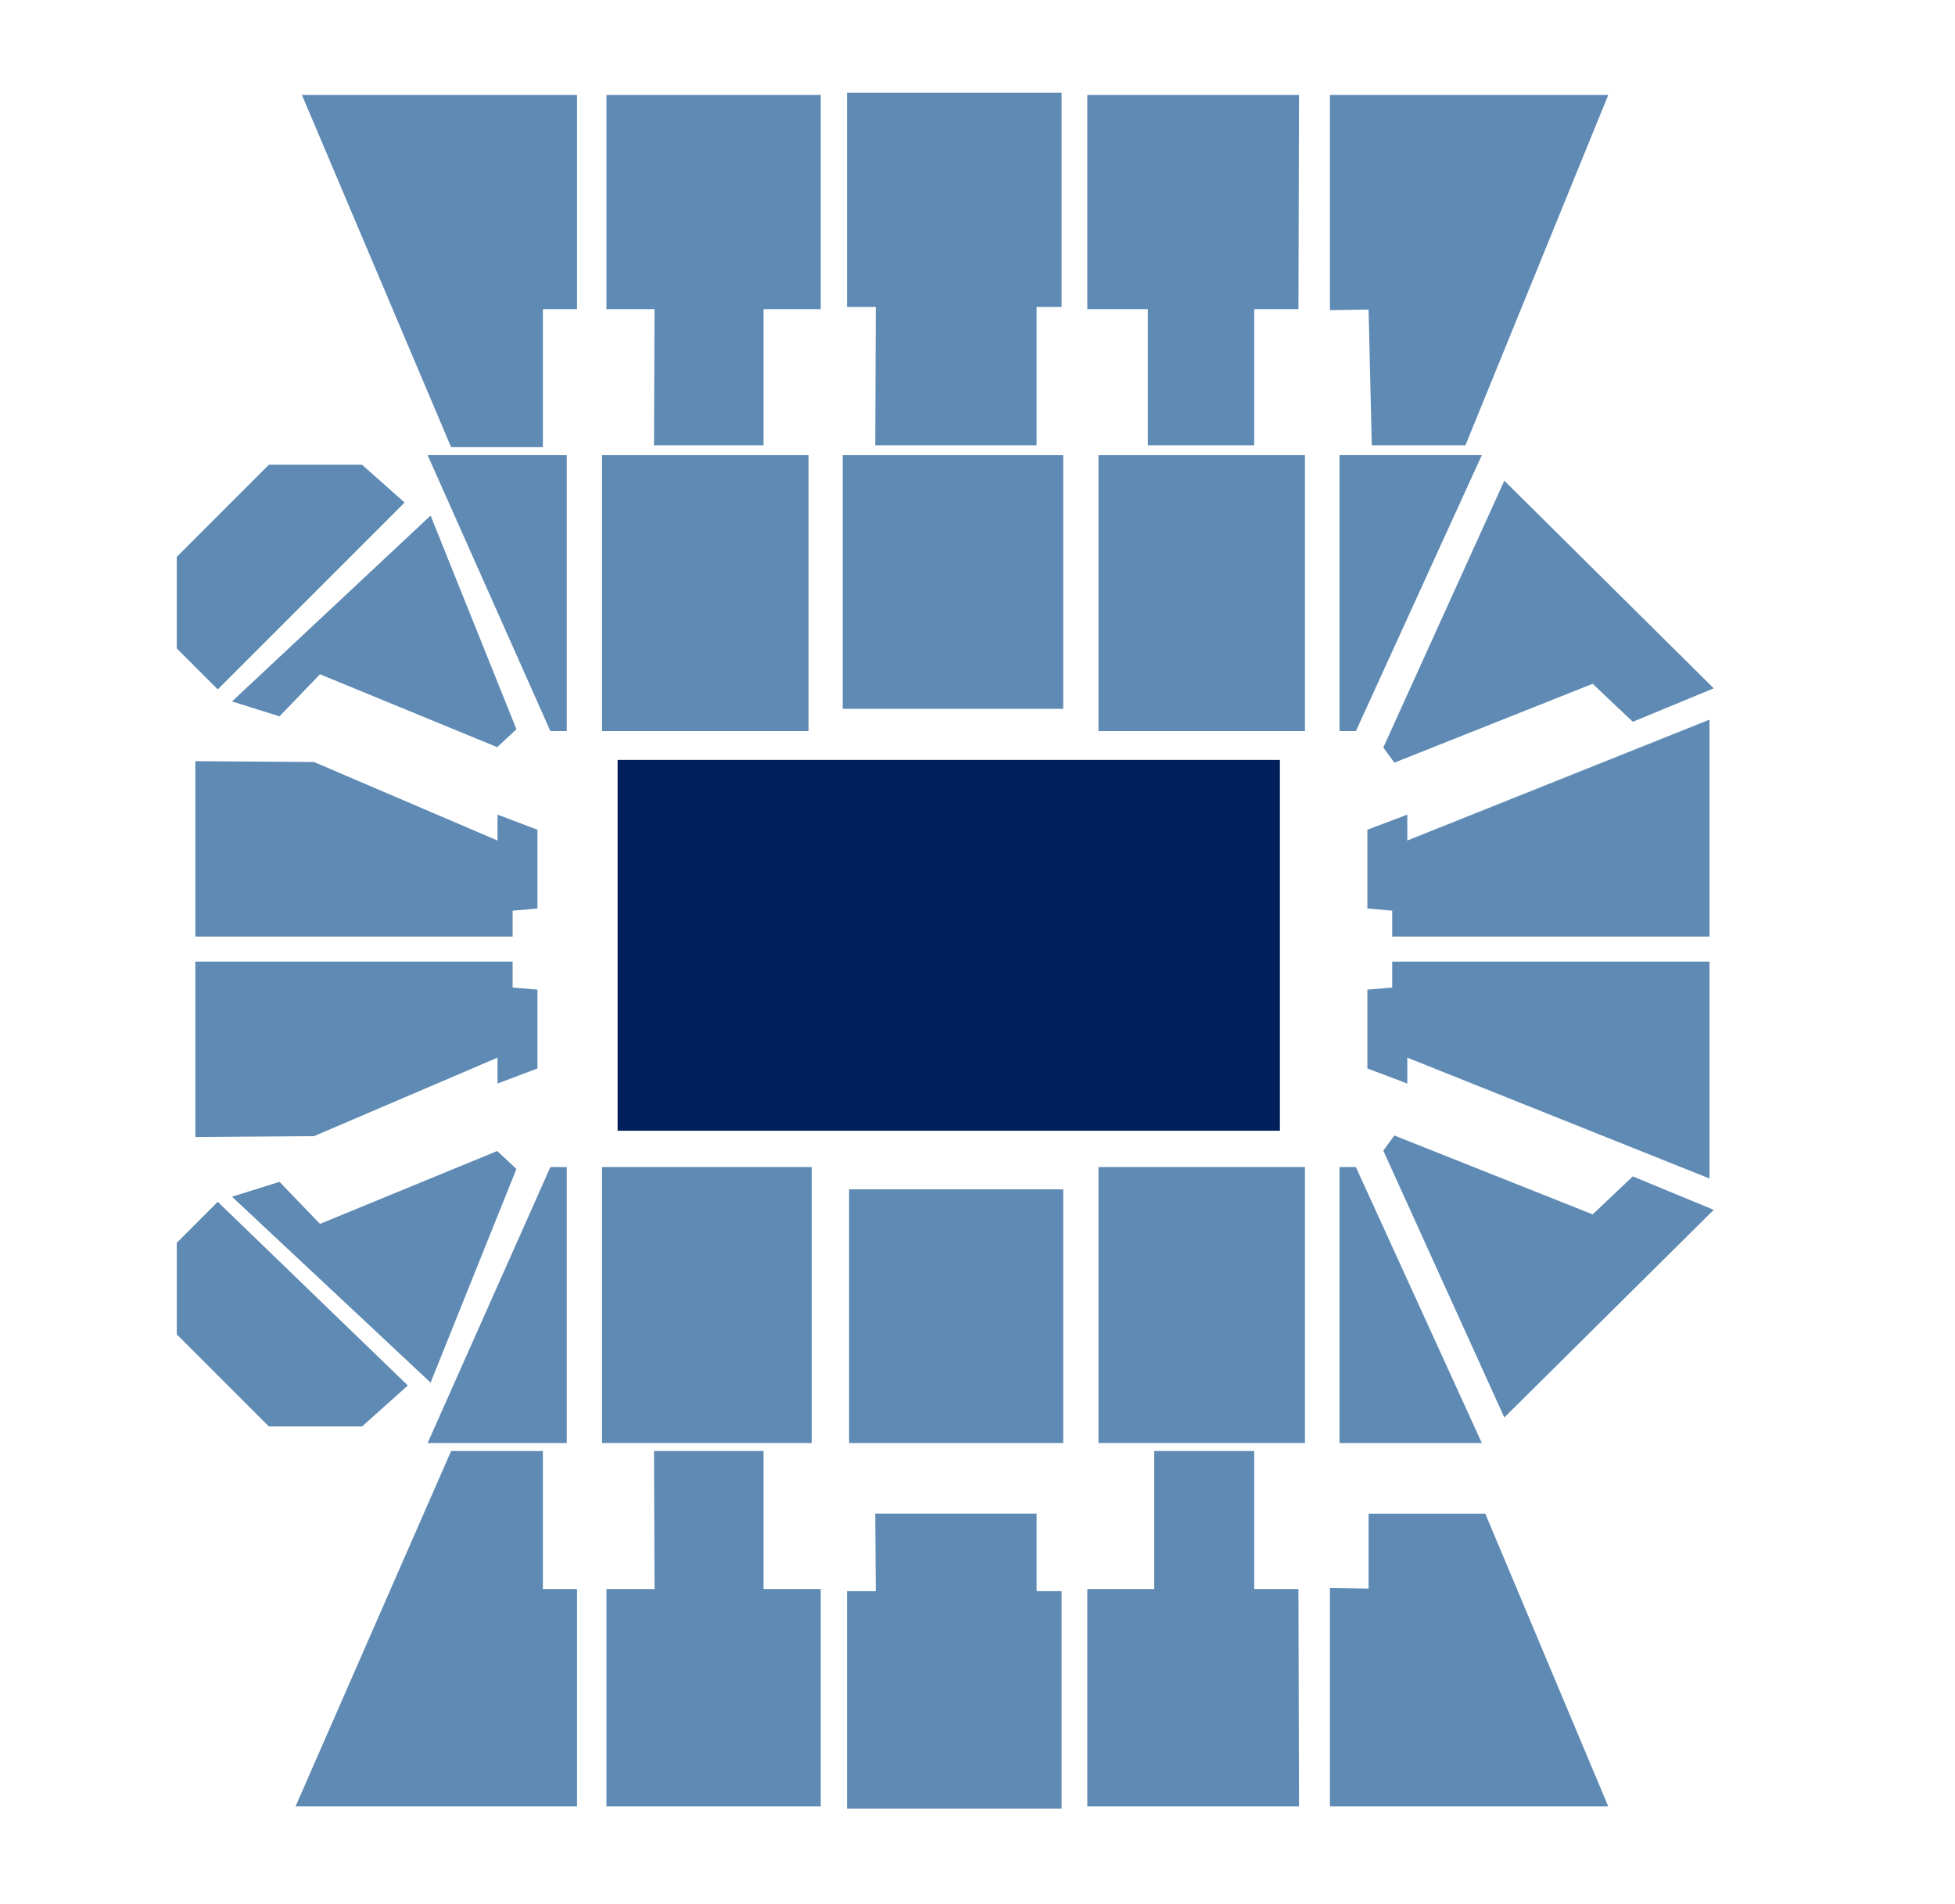 <svg version="1.1" xmlns="http://www.w3.org/2000/svg" xmlns:xlink="http://www.w3.org/1999/xlink" x="0px" y="0px"
	 viewBox="0 0 612 596" enable-background="new 0 0 612 596" xml:space="preserve">
<g id="sections">
	<polygon id="s118" fill="#5E8AB4" points="61.146,355.957 61.146,301.05 160.474,301.05 160.474,309.158 168.244,309.834 
		168.244,334.497 155.744,339.227 155.744,331.118 98.281,355.703 	"/>
	<polygon id="s117x" fill="#5E8AB4" points="127.667,433.75 68.167,376.25 55.334,389.084 55.334,417.75 84.167,446.583 
		113.334,446.583 	"/>
	<polygon id="s117l" fill="#5E8AB4" points="134.797,432.851 161.666,365.957 155.645,360.355 100.166,383.166 87.498,369.999 
		72.633,374.666 	"/>
	<polygon id="s116u" fill="#5E8AB4" points="92.512,565.544 141.216,454.271 169.947,454.271 169.947,497.48 180.63,497.48 
		180.63,565.544 	"/>
	<polygon id="s116l" fill="#5E8AB4" points="133.869,451.768 177.42,451.768 177.42,365.367 172.298,365.367 	"/>
	<polygon id="s115u" fill="#5E8AB4" points="189.839,565.544 256.929,565.544 256.929,497.48 239.023,497.48 239.023,454.271 
		204.731,454.271 204.9,497.48 189.839,497.48 	"/>
	<rect id="s115l" x="188.461" y="365.367" fill="#5E8AB4" width="65.637" height="86.4"/>
	<polygon id="s114u" fill="#5E8AB4" points="265.152,566.22 332.323,566.22 332.323,498.156 324.498,498.156 324.498,473.866 
		273.99,473.866 274.159,498.156 265.152,498.156 	"/>
	<rect id="s114l" x="265.801" y="372.35" fill="#5E8AB4" width="67.029" height="79.418"/>
	<polygon id="s113u" fill="#5E8AB4" points="340.378,565.544 406.636,565.544 406.467,497.48 392.615,497.48 392.615,454.271 
		361.324,454.271 361.324,497.48 340.378,497.48 	"/>
	<rect id="s113l" x="343.871" y="365.367" fill="#5E8AB4" width="64.637" height="86.4"/>
	<polygon id="s112u" fill="#5E8AB4" points="503.456,565.544 464.96,473.889 428.428,473.889 428.428,497.34 416.339,497.171 
		416.339,565.544 	"/>
	<polygon id="s112l" fill="#5E8AB4" points="463.874,451.768 419.323,451.768 419.323,365.367 424.445,365.367 	"/>
	<polygon id="s111" fill="#5E8AB4" points="470.915,443.768 536.471,378.768 511.133,368.295 498.577,380.188 436.498,355.501 
		433.035,360.228 	"/>
	<polygon id="s110" fill="#5E8AB4" points="535.146,368.957 535.146,301.05 435.819,301.05 435.819,309.158 428.049,309.834 
		428.049,334.497 440.549,339.227 440.549,331.118 	"/>
	<polygon id="s109" fill="#5E8AB4" points="535.146,225.306 535.146,293.213 435.819,293.213 435.819,285.105 428.049,284.429 
		428.049,259.766 440.549,255.036 440.549,263.145 	"/>
	<polygon id="s108" fill="#5E8AB4" points="470.915,150.495 536.471,215.495 511.133,225.968 498.577,214.075 436.498,238.762 
		433.035,234.035 	"/>
	<polygon id="s107u" fill="#5E8AB4" points="503.456,29.719 458.75,139.397 429.428,139.397 428.428,96.923 416.339,97.092 
		416.339,29.719 	"/>
	<polygon id="s107l" fill="#5E8AB4" points="463.874,142.495 419.323,142.495 419.323,228.896 424.445,228.896 	"/>
	<polygon id="s106u" fill="#5E8AB4" points="340.378,29.719 406.636,29.719 406.467,96.782 392.615,96.782 392.615,139.397 
		359.324,139.397 359.324,96.782 340.378,96.782 	"/>
	<rect id="s106l" x="343.871" y="142.495" fill="#5E8AB4" width="64.637" height="86.4"/>
	<polygon id="s105u" fill="#5E8AB4" points="265.152,29.043 332.323,29.043 332.323,96.106 324.498,96.106 324.498,139.397 
		273.99,139.397 274.159,96.106 265.152,96.106 	"/>
	<rect id="s105l" x="263.801" y="142.495" fill="#5E8AB4" width="69.029" height="79.418"/>
	<polygon id="s104u" fill="#5E8AB4" points="189.839,29.719 256.929,29.719 256.929,96.782 239.023,96.782 239.023,139.397 
		204.731,139.397 204.9,96.782 189.839,96.782 	"/>
	<rect id="s104l" x="188.461" y="142.495" fill="#5E8AB4" width="64.637" height="86.4"/>
	<polygon id="s103u" fill="#5E8AB4" points="94.512,29.719 141.216,139.992 169.947,139.992 169.947,96.782 180.63,96.782 
		180.63,29.719 	"/>
	<polygon id="s103l" fill="#5E8AB4" points="133.869,142.495 177.42,142.495 177.42,228.896 172.298,228.896 	"/>
	<polygon id="s102x" fill="#5E8AB4" points="126.667,157.333 68.167,215.833 55.333,203 55.333,174.333 84.166,145.5 113.333,145.5 
			"/>
	<polygon id="s102l" fill="#5E8AB4" points="134.797,161.412 161.666,228.306 155.645,233.908 100.166,211.097 87.498,224.264 
		72.633,219.597 	"/>
	<polygon id="s101" fill="#5E8AB4" points="61.146,238.306 61.146,293.213 160.474,293.213 160.474,285.105 168.244,284.429 
		168.244,259.766 155.744,255.036 155.744,263.145 98.281,238.56 	"/>
</g>
<g id="floorlayer">
	<rect id="floor" x="193.333" y="237.908" fill="#001F5B" width="207.333" height="116.092"/>
</g>
</svg>
